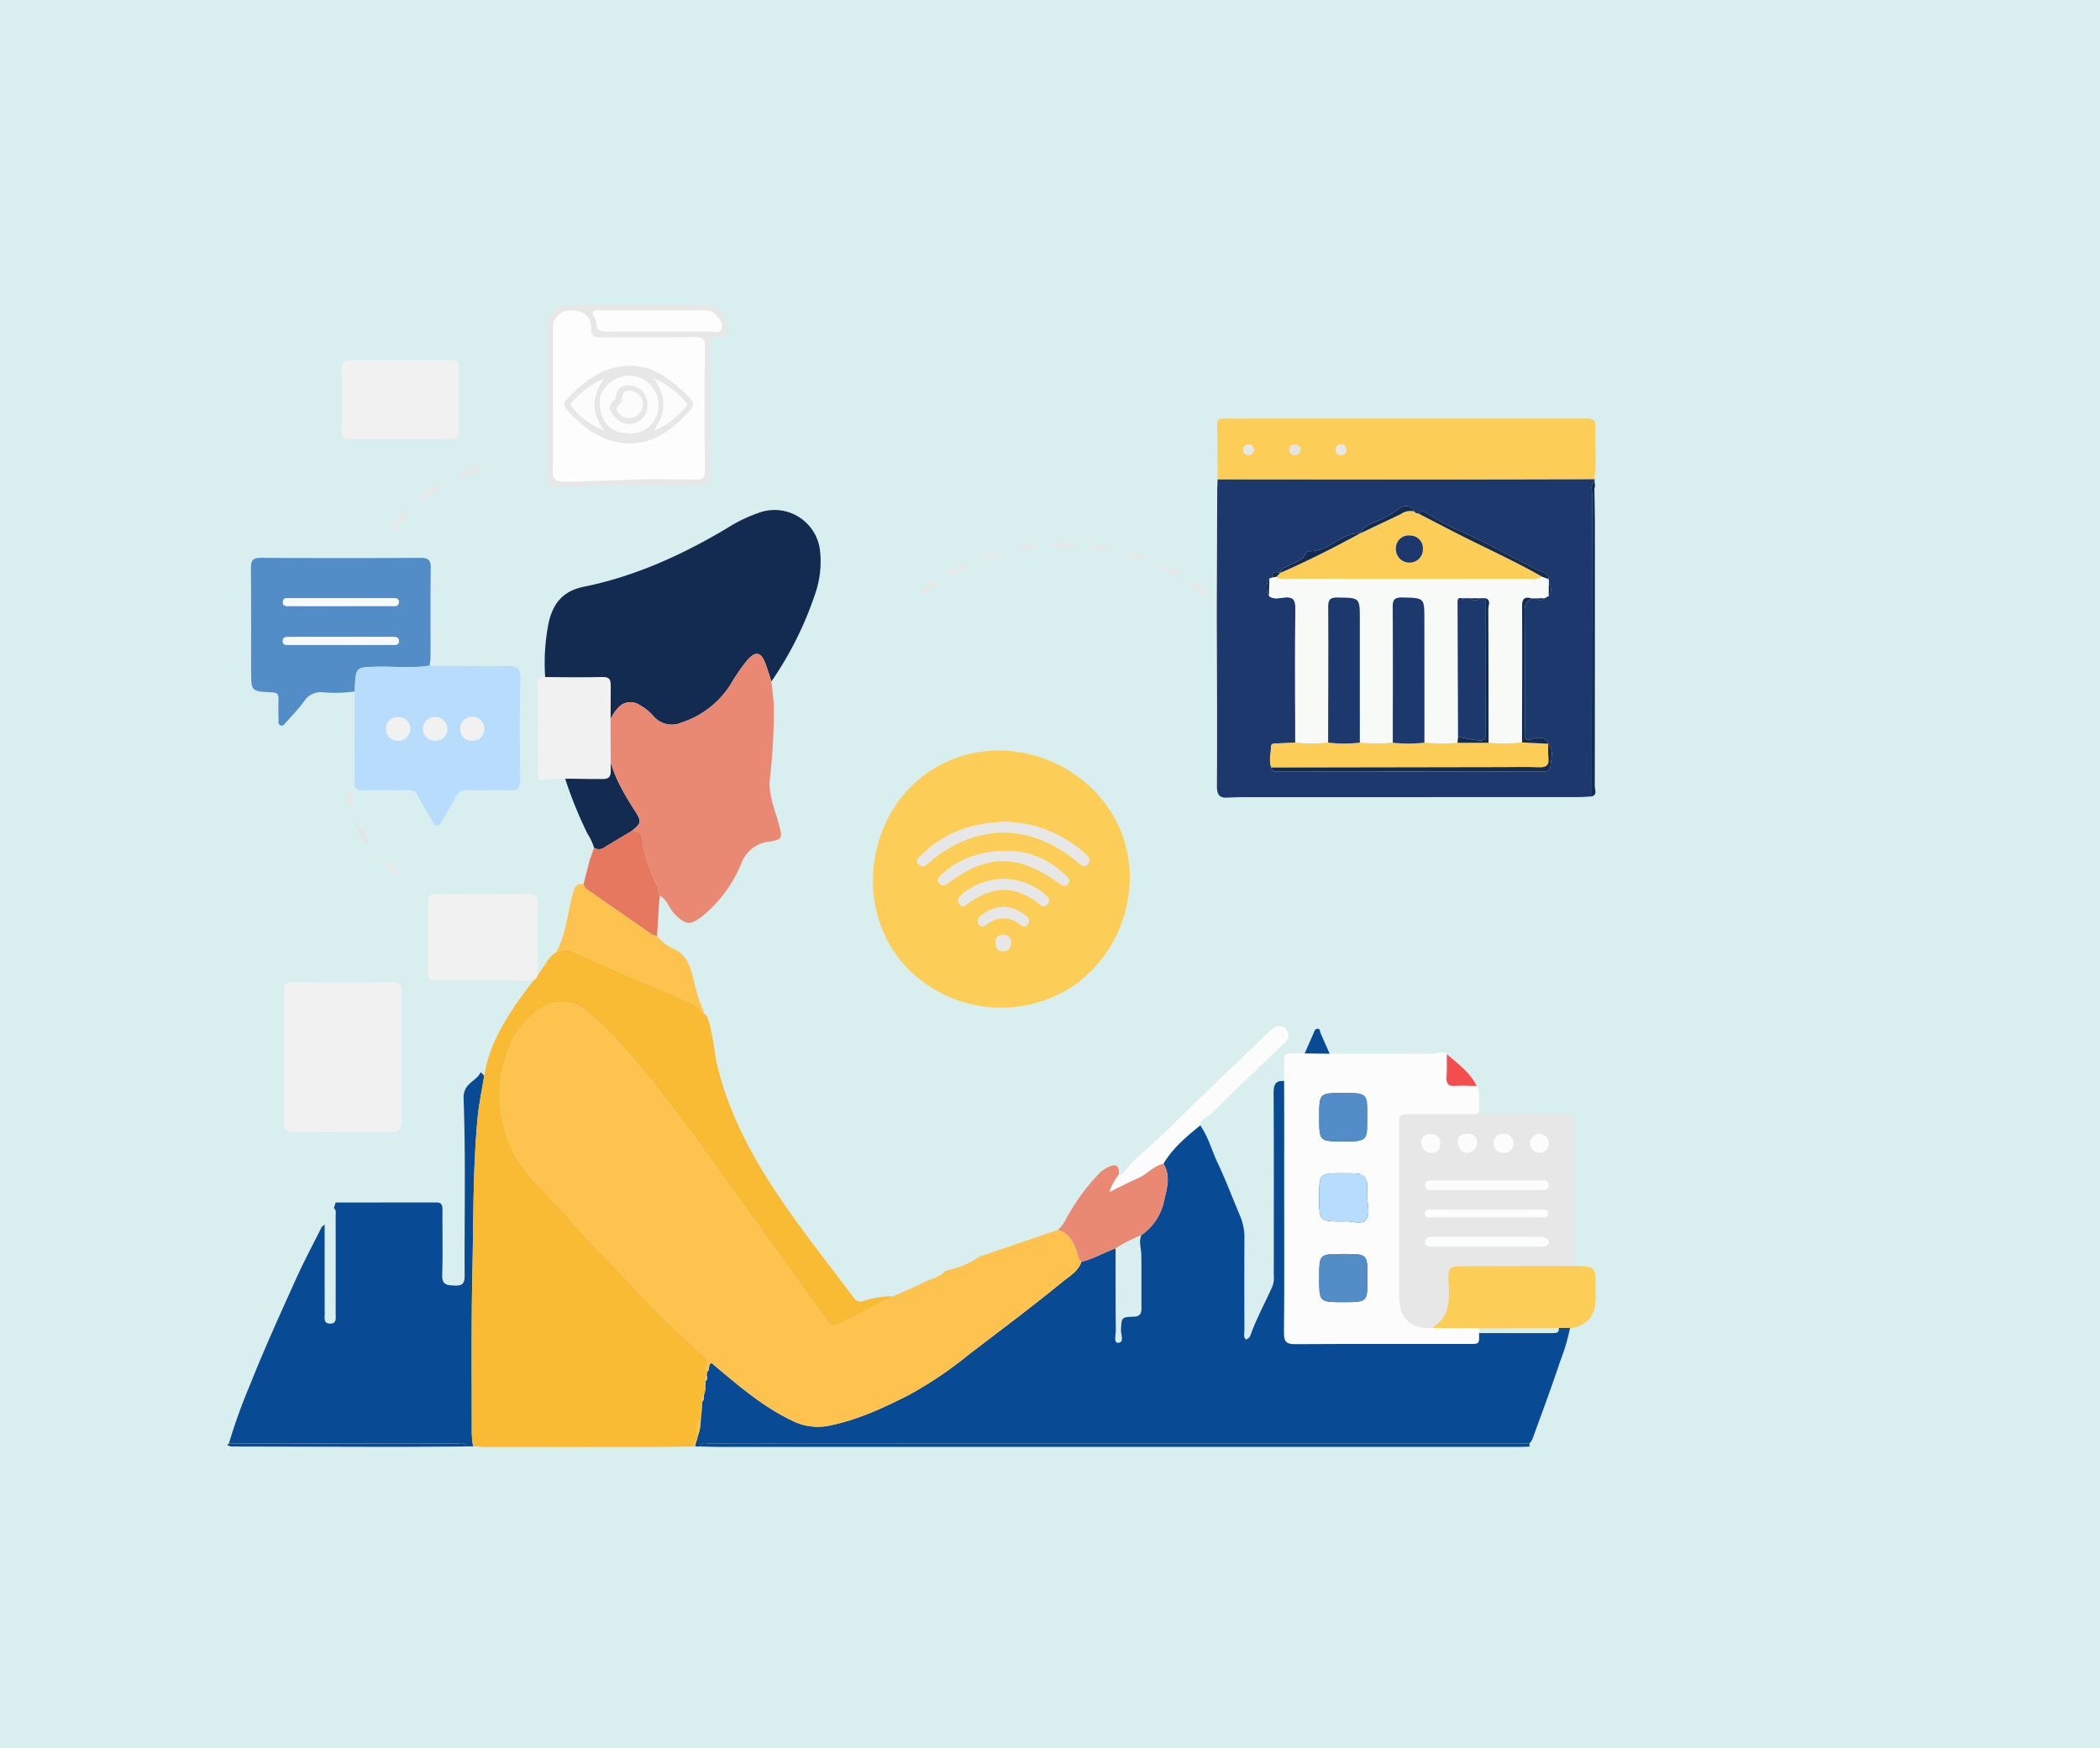 <svg xmlns="http://www.w3.org/2000/svg" width="400" height="333" viewBox="0 0 400 333">
  <rect x="0" y="0" width="400" height="333" fill="#808080" stroke="none"/>
  <g id="Grupo_128592" data-name="Grupo 128592" transform="translate(-285 -3106)">
    <rect id="BG" width="400" height="333" transform="translate(285 3106)" fill="#ddf3f3" opacity="0.949"/>
    <g id="Grupo_128590" data-name="Grupo 128590" transform="translate(328.253 3164)">
      <g id="Grupo_128074" data-name="Grupo 128074">
        <path id="Trazado_116183" data-name="Trazado 116183" d="M-758.342,1581.851c1.554,2.2,2.209,4.823,3.349,7.218,1.558,3.275,2.821,6.69,4.246,10.03a10.466,10.466,0,0,1,.832,4.234q-.04,8.749,0,17.5c0,.6-.232,1.267.249,1.823a1.265,1.265,0,0,0,.95-.949c1.164-3.2,2.818-6.175,4.177-9.283a4.9,4.9,0,0,0,.216-2.066c.007-11.548.039-23.1-.03-34.644-.01-1.756.488-2.522,2.271-2.257,1.077.16,1.634-.259,2.044-1.354.993-2.653,2.185-5.233,3.312-7.836.154-.357.278-.841.8-.8.455.038.386.526.513.819,1.108,2.553,2.289,5.081,3.247,7.69.421,1.144.955,1.661,2.13,1.477,1.849-.288,2.256.612,2.221,2.305-.1,4.605-.044,9.214-.029,13.822.011,3.249-.34,2.725,2.791,2.8,0,9.031.05,18.062-.032,27.092-.015,1.669.523,2.015,2.076,2.005,10.023-.064,20.047-.027,30.07-.036,3.528,0,2.831.294,2.952-2.815l2.431.025a39.53,39.53,0,0,1-2.216,8.155c-1.649,4.972-3.494,9.879-5.274,14.807a4.288,4.288,0,0,1-.565.853l-107.866,0q-24.077,0-48.154.022c-.668,0-1.564-.466-1.988.552l-.784.01a.334.334,0,0,0-.107-.232l.157-.7.025-.042.162-.286.134-.735a8.858,8.858,0,0,0,.558-3.16q.058-.525.115-1.048l.066-.68.1-1.642a1.207,1.207,0,0,0,.292-1.164,4.759,4.759,0,0,0,.31-2.109.391.391,0,0,0,.017-.34.572.572,0,0,0,.031-.325.834.834,0,0,0,.2-1.054q.041-.373.083-.747c.661-.332.049-1.3.864-1.646.42.357.857.731,1.3,1.1,4.368,3.659,8.723,7.335,13.921,9.819a10.782,10.782,0,0,0,6.936,1.058c5.5-1.07,10.5-3.394,15.43-5.9a74.745,74.745,0,0,0,11.4-7.693c5.956-4.564,11.975-9.047,17.784-13.8,1.36-1.113,3.039-2.01,3.657-3.861,2.286-.564,4.32-1.768,6.512-2.571.006,5.187-.013,10.374.042,15.56.009.858-.424,2.48.417,2.44,1.284-.061.527-1.6.572-2.452.127-2.378.061-2.45,2.417-2.527,1.173-.038,1.495-.567,1.485-1.632-.032-3.38.024-6.761-.031-10.141-.021-1.253-.515-2.5,0-3.756a10.526,10.526,0,0,0,4.335-6.53c.522-2.346,1.335-4.75-.123-7.083C-763.6,1586.176-760.967,1584.016-758.342,1581.851Z" transform="translate(943.694 -1425.509)" fill="#084a93"/>
        <path id="Trazado_116184" data-name="Trazado 116184" d="M-1068.582,1612.009c1.205-.07,1.278.619,1.272,1.541-.025,4.082.084,8.167-.052,12.245-.064,1.925.9,1.969,2.357,2.043,1.605.083,1.929-.5,1.921-2-.06-11.2.213-22.4-.2-33.585-.109-3,2.311-3.2,3.184-4.926.15-.3.474.349.74.527-.428,2.691-1,5.368-1.259,8.075-.911,9.7-.77,19.436-.987,29.157-.23,10.316-.109,20.639-.121,30.959a22.832,22.832,0,0,0,.247,2.421l-1.3.017c-.36-.965-1.194-.55-1.812-.551q-21.7-.037-43.391-.019a105.311,105.311,0,0,1,4.055-11.251c2.668-6.72,5.662-13.3,8.63-19.885,1.523-3.38,3.267-6.661,4.932-9.978.12-.239.406-.4.615-.591,0,5.65-.006,11.3.011,16.951,0,.821-.284,1.956,1.089,1.928,1.231-.025.995-1.074,1-1.85q.018-9.349,0-18.7c0-.506.145-1.065-.342-1.465l.344-1.056Z" transform="translate(1108.335 -1440.962)" fill="#084a93"/>
        <path id="Trazado_116185" data-name="Trazado 116185" d="M-926.954,1345.842a10.542,10.542,0,0,0-1.25-2.674,79.453,79.453,0,0,1-7.66-26.4,38.79,38.79,0,0,1,.3-13.925c.848-3.6,2.746-5.916,6.647-6.706,9.757-1.977,18.706-6.051,27.229-11.12a29.228,29.228,0,0,1,6.454-3.089,8.714,8.714,0,0,1,11.3,7.113,18.768,18.768,0,0,1-.959,8.615,66.423,66.423,0,0,1-8.273,16.514c-.382-1.146-.727-2.3-1.152-3.435-.837-2.225-1.888-2.406-3.477-.583a36.887,36.887,0,0,0-3.156,4.608,17.454,17.454,0,0,1-9.339,7.242,4.585,4.585,0,0,1-5.4-1.291,9.172,9.172,0,0,0-2.591-2.053,3.093,3.093,0,0,0-4.231.713,8.187,8.187,0,0,0-1.978,6.818c.551,4.7,2.8,8.708,5.307,12.6,1.322,2.056,1.263,2.381-.583,3.854-1.7,1.016-3.4,2.025-5.09,3.052A1.751,1.751,0,0,1-926.954,1345.842Z" transform="translate(996.849 -1242.366)" fill="#132a51"/>
        <path id="Trazado_116188" data-name="Trazado 116188" d="M-897.94,1393.408c1.846-1.473,1.9-1.8.583-3.853-2.5-3.893-4.756-7.9-5.307-12.6a8.188,8.188,0,0,1,1.978-6.818,3.093,3.093,0,0,1,4.231-.713,9.18,9.18,0,0,1,2.591,2.053,4.585,4.585,0,0,0,5.4,1.291,17.455,17.455,0,0,0,9.339-7.242,36.956,36.956,0,0,1,3.156-4.608c1.589-1.823,2.64-1.642,3.477.583.425,1.13.771,2.289,1.152,3.435q.236,2.164.471,4.328a117.809,117.809,0,0,1-.748,14.095c-.375,3.04.939,5.937,1.72,8.846.681,2.539.68,2.84-1.913,3.254a6.291,6.291,0,0,0-5.234,4.089,25.3,25.3,0,0,1-7.5,10.14c-2.339,1.777-3.127,1.621-5.191-.406-1.111-1.09-1.415-2.8-2.912-3.543a8.557,8.557,0,0,0-.87-2.814,28.677,28.677,0,0,1-2.263-6.732C-895.994,1394.766-895.7,1393.175-897.94,1393.408Z" transform="translate(975.022 -1293.133)" fill="#ea8973"/>
        <path id="Trazado_116199" data-name="Trazado 116199" d="M-915.238,1466.021q.533-2.075,1.065-4.15l.134-.556.2-.474q.3-.875.591-1.749a1.751,1.751,0,0,0,2.1-.15c1.691-1.026,3.392-2.036,5.09-3.052,2.236-.233,1.946,1.359,2.159,2.784a28.68,28.68,0,0,0,2.263,6.732,8.556,8.556,0,0,1,.87,2.814q-.232,3.842-.465,7.683a3.242,3.242,0,0,1-.974-.281c-4.047-2.8-8.074-5.621-12.123-8.414A1.755,1.755,0,0,1-915.238,1466.021Z" transform="translate(983.137 -1355.616)" fill="#e6785f"/>
        <path id="Trazado_116201" data-name="Trazado 116201" d="M-851.972,1789.316c.424-1.018,1.32-.551,1.988-.552q24.077-.042,48.154-.022l107.866,0c0,.1.005.2.011.3a1.264,1.264,0,0,0-.018.3c-.641.016-1.282.045-1.924.045q-76.2,0-152.405,0C-849.524,1789.389-850.748,1789.341-851.972,1789.316Z" transform="translate(942.042 -1571.786)" fill="#084a93"/>
        <path id="Trazado_116204" data-name="Trazado 116204" d="M-1063.438,1789.341c-4.828.026-9.656.078-14.484.075q-15.187-.01-30.373-.067l-.7-.271.358-.307q21.7,0,43.391.018C-1064.632,1788.791-1063.8,1788.376-1063.438,1789.341Z" transform="translate(1108.998 -1571.816)" fill="#084a93"/>
        <path id="Trazado_116210" data-name="Trazado 116210" d="M-1135.238,1789.775l.582.224-11.3.072c.439-.44,1-.26,1.505-.263C-1141.381,1789.784-1138.31,1789.783-1135.238,1789.775Z" transform="translate(1172.305 -1603.208)" fill="#084a93"/>
        <g id="Grupo_128090" data-name="Grupo 128090" transform="translate(131.846 45.384)">
          <path id="Trazado_116206" data-name="Trazado 116206" d="M-692.384,1303.036c.5.192,1.69-.393,1.693.385,0,.816-1.176.384-1.838.461a11.759,11.759,0,0,1-1.571,0c-.3-.006-.62-.062-.612-.431s.334-.412.629-.416C-693.56,1303.031-693.035,1303.036-692.384,1303.036Z" transform="translate(720.092 -1303.003)" fill="#e8e7e7"/>
          <path id="Trazado_116207" data-name="Trazado 116207" d="M-621.422,1319.432c-.974-.556-2.01-1.141-3.032-1.749a.412.412,0,0,1,0-.37c.151-.092.389-.193.523-.134.914.4,1.816.838,2.708,1.291a.575.575,0,0,1,.289.612C-620.966,1319.316-621.139,1319.38-621.422,1319.432Z" transform="translate(670.243 -1313.054)" fill="#e8e7e7"/>
          <path id="Trazado_116208" data-name="Trazado 116208" d="M-718.445,1305a6.82,6.82,0,0,1,3.635-.835c.191,0,.4.064.4.313a.454.454,0,0,1-.452.472C-716.051,1304.891-717.2,1305.566-718.445,1305Z" transform="translate(736.94 -1303.826)" fill="#e8e7e7"/>
          <path id="Trazado_116209" data-name="Trazado 116209" d="M-762.219,1318.541c-.115-.05-.3-.07-.352-.164a.437.437,0,0,1,.219-.6c.91-.5,1.831-.989,2.765-1.447a.541.541,0,0,1,.5.144.385.385,0,0,1-.155.6C-760.223,1317.571-761.209,1318.045-762.219,1318.541Z" transform="translate(768.307 -1312.451)" fill="#e8e7e7"/>
          <path id="Trazado_116211" data-name="Trazado 116211" d="M-582.592,1346.981c-.092.378-.355.391-.61.143-.787-.767-1.552-1.555-2.312-2.349a.426.426,0,0,1-.081-.384.468.468,0,0,1,.361-.159A7.58,7.58,0,0,1-582.592,1346.981Z" transform="translate(642.635 -1332.275)" fill="#e8e7e7"/>
          <path id="Trazado_116212" data-name="Trazado 116212" d="M-600.417,1331.414c-.05.34-.334.462-.509.314-.836-.707-1.951-1.025-2.646-1.916-.121-.155-.207-.351,0-.492a.451.451,0,0,1,.392-.059c.86.589,1.707,1.2,2.548,1.812C-600.53,1331.151-600.483,1331.307-600.417,1331.414Z" transform="translate(655.474 -1321.628)" fill="#e8e7e7"/>
          <path id="Trazado_116213" data-name="Trazado 116213" d="M-647.509,1309.552c1.633-.245,2.736.447,3.888.9a.44.44,0,0,1,.174.356.289.289,0,0,1-.419.25A12.385,12.385,0,0,1-647.509,1309.552Z" transform="translate(686.578 -1307.615)" fill="#e8e7e7"/>
          <path id="Trazado_116214" data-name="Trazado 116214" d="M-782.215,1330.582c.634-1.323,1.719-1.79,2.587-2.478a.54.54,0,0,1,.773.1c.188.313-.1.566-.361.645C-780.273,1329.155-780.768,1330.386-782.215,1330.582Z" transform="translate(782.215 -1320.739)" fill="#e8e7e7"/>
          <path id="Trazado_116215" data-name="Trazado 116215" d="M-670.053,1304.164c1.026.2,2,.385,2.981.576.26.051.456.19.393.481-.071.331-.318.261-.56.2a11.9,11.9,0,0,0-2.809-.46.47.47,0,0,1-.469-.454C-670.523,1304.169-670.232,1304.2-670.053,1304.164Z" transform="translate(702.913 -1303.827)" fill="#e8e7e7"/>
          <path id="Trazado_116216" data-name="Trazado 116216" d="M-736.79,1309.38a8.6,8.6,0,0,1-3.124,1.259c-.227.061-.513.065-.628-.179a.381.381,0,0,1,.3-.539C-739.184,1309.79-738.24,1309.015-736.79,1309.38Z" transform="translate(752.656 -1307.461)" fill="#e8e7e7"/>
          <path id="Trazado_116219" data-name="Trazado 116219" d="M-567.967,1363.682c-.113.216-.148.378-.247.449a.355.355,0,0,1-.515-.051,19.9,19.9,0,0,1-1.238-1.921c-.13-.244.005-.92.382-.6A11.762,11.762,0,0,1-567.967,1363.682Z" transform="translate(631.561 -1344.517)" fill="#e8e7e7"/>
        </g>
        <path id="Trazado_116222" data-name="Trazado 116222" d="M-392.693,1790.012c-2.8.134-5.6.117-8.406.006a1.056,1.056,0,0,1,.015-.247c2.338.009,4.676.011,7.013.031C-393.607,1789.808-393.11,1789.666-392.693,1790.012Z" transform="translate(643.483 -1603.206)" fill="#e5e4e4"/>
        <path id="Trazado_116226" data-name="Trazado 116226" d="M-911.612,1470.061l-.2.474C-911.748,1470.377-911.68,1470.219-911.612,1470.061Z" transform="translate(980.915 -1364.837)" fill="#f1f1f1"/>
        <path id="Trazado_116227" data-name="Trazado 116227" d="M-850.1,1598.516c-.619,1.85-2.3,2.748-3.657,3.861-5.809,4.75-11.828,9.233-17.784,13.8a74.757,74.757,0,0,1-11.4,7.693c-4.934,2.508-9.929,4.833-15.43,5.9a10.782,10.782,0,0,1-6.936-1.057c-5.2-2.484-9.553-6.16-13.921-9.819-.44-.369-.876-.743-1.3-1.1-.816.35-.2,1.313-.864,1.646a.754.754,0,0,1-.262-.941c.573-1.194.073-1.832-.9-2.593-1.687-1.325-3.193-2.879-4.771-4.341-4.911-4.549-9.258-9.648-14.006-14.356-.781-.775-1.558-1.556-2.3-2.37-2.8-3.08-5.513-6.246-8.4-9.241-2.393-2.481-4.816-5.042-6.26-8.09a23.462,23.462,0,0,1-2.337-14.317c.956-5.419,2.988-10.1,7.911-13.1a7.446,7.446,0,0,1,8.031.345,69.268,69.268,0,0,1,7.666,7.571c3.237,3.472,6.06,7.26,8.948,10.994,3.786,4.895,7.356,9.958,10.985,14.973,3.74,5.169,7.431,10.373,11.16,15.55q3.665,5.088,7.388,10.135c.517.7,1.1,1.375,2.182.807,3.455-1.817,6.93-3.6,10.4-5.39,2.058-.922,4.148-1.78,6.161-2.79,1.267-.635,2.787-.827,3.752-2.025l.929-.237a16.51,16.51,0,0,0,5.716-2.576.275.275,0,0,0,.252-.047l14.593-4.969c2.1.566,2.935,2.259,3.587,4.082C-850.716,1597.2-850.741,1598-850.1,1598.516Z" transform="translate(1012.816 -1416.163)" fill="#fdc34e"/>
        <path id="Trazado_116228" data-name="Trazado 116228" d="M-895.771,1586.554c-3.467,1.794-6.942,3.572-10.4,5.39-1.08.568-1.666-.108-2.182-.807q-3.727-5.043-7.388-10.135c-3.729-5.177-7.42-10.381-11.16-15.55-3.629-5.016-7.2-10.078-10.985-14.973-2.888-3.734-5.711-7.522-8.948-10.994a69.252,69.252,0,0,0-7.666-7.571,7.445,7.445,0,0,0-8.03-.345c-4.922,3.006-6.955,7.684-7.911,13.1a23.462,23.462,0,0,0,2.337,14.317c1.444,3.048,3.867,5.609,6.26,8.09,2.888,3,5.6,6.161,8.4,9.241.74.814,1.516,1.6,2.3,2.37,4.748,4.708,9.1,9.808,14.006,14.357,1.578,1.462,3.085,3.016,4.772,4.341.969.761,1.468,1.4.9,2.593a.753.753,0,0,0,.262.94q-.042.373-.082.746c-.314.3-.243.682-.206,1.055a.572.572,0,0,1-.031.324c-.047.03-.137.073-.133.087a1.7,1.7,0,0,0,.115.253,4.758,4.758,0,0,1-.31,2.108c-.469.3-.37.733-.292,1.164l-.1,1.641c-.335.2-.376.422-.066.681q-.058.524-.114,1.048a2.786,2.786,0,0,0-.559,3.16c-.045.245-.09.49-.134.734a.453.453,0,0,0-.163.286l-.025.042c-.178.094-.45.147-.513.291-.11.251.127.363.356.41a.333.333,0,0,1,.108.232c-3.142.027-6.284.076-9.425.078q-15.37.016-30.739,0c-.753,0-1.506-.071-2.26-.109a22.5,22.5,0,0,1-.248-2.421c.011-10.32-.109-20.643.121-30.959.216-9.721.076-19.461.987-29.157.254-2.707.83-5.384,1.259-8.075.792-4.974,3.194-9.445,6.016-13.549,1.359-1.976,2.825-3.883,4.3-5.772.89-1.137,2.083-3.552,3.384-4.179a3.693,3.693,0,0,1,3.558-.03c3.511,1.712,7.138,3.188,10.729,4.734,3.073,1.323,6.205,2.515,9.221,3.953,1.649.786,3.525,1.366,4.562,3.105l.139-.008.137.024c.984.173,2.013,8.283,2.2,9.117a60.721,60.721,0,0,0,3.932,11.6c5.5,12.26,14.31,22.689,22.235,33.355a1.542,1.542,0,0,0,1.821.572A19.12,19.12,0,0,1-895.771,1586.554Z" transform="translate(1022.635 -1397.644)" fill="#f9bb33"/>
        <path id="Trazado_116230" data-name="Trazado 116230" d="M-902.054,1509.552c-1.036-1.739-2.912-2.319-4.561-3.105-3.016-1.439-6.149-2.631-9.221-3.953-3.591-1.546-7.219-3.021-10.73-4.734a3.693,3.693,0,0,0-3.558.03c1.863-3.469,2.182-7.385,3.145-11.109.326-1.26.642-2.057,2.072-1.883a1.751,1.751,0,0,0,.912,1.188c4.049,2.792,8.075,5.618,12.123,8.414a3.251,3.251,0,0,0,.974.281,8.342,8.342,0,0,0,3.11,2.424c2.753,1.271,3.339,3.75,3.951,6.293a29.927,29.927,0,0,0,1.5,4.951l.255.42a.342.342,0,0,0,.056.273Q-902.04,1509.3-902.054,1509.552Z" transform="translate(992.807 -1374.392)" fill="#fdc34e"/>
        <path id="Trazado_116231" data-name="Trazado 116231" d="M-652.914,1655.512c-.638-.52-.614-1.315-.86-2-.652-1.823-1.488-3.516-3.586-4.082a9.124,9.124,0,0,0,1.212-1.456,38.693,38.693,0,0,1,7.013-9.666,11.537,11.537,0,0,1,1.312-.831c1.6-.74,2.166-.32,2.048,1.462a10.215,10.215,0,0,0-1.771,3.253c2.051-1,3.66-1.859,5.332-2.571,1.756-.748,3-2.371,4.926-2.795,1.459,2.333.645,4.737.123,7.083a10.529,10.529,0,0,1-4.335,6.531,28.025,28.025,0,0,0-4.9,2.506C-648.594,1653.744-650.627,1654.949-652.914,1655.512Z" transform="translate(815.628 -1473.159)" fill="#ea8973"/>
        <path id="Trazado_116232" data-name="Trazado 116232" d="M-619.1,1588.221c-1.927.424-3.17,2.047-4.926,2.795-1.672.712-3.281,1.574-5.332,2.571a10.21,10.21,0,0,1,1.771-3.252c.271-.075.666-.061.8-.239,2.215-3.048,5.314-5.2,7.956-7.805,6.576-6.5,13.28-12.863,19.939-19.274a4.942,4.942,0,0,1,.974-.722,1.6,1.6,0,0,1,2.3.476,1.639,1.639,0,0,1-.324,2.338c-4.735,4.563-9.48,9.117-14.185,13.711-.677.661-1.872.862-1.958,2.081C-614.708,1583.065-617.338,1585.225-619.1,1588.221Z" transform="translate(797.435 -1424.558)" fill="#fcfcfc"/>
        <path id="Trazado_116234" data-name="Trazado 116234" d="M-850.58,1552.462l-.255-.42Z" transform="translate(941.303 -1418.09)" fill="#e5e4e4"/>
        <path id="Trazado_116235" data-name="Trazado 116235" d="M-783.6,1688.342l-.282-.408Z" transform="translate(897.812 -1506.36)" fill="#e5e4e4"/>
        <path id="Trazado_116236" data-name="Trazado 116236" d="M-821.488,1635.276l-.258-.332Z" transform="translate(922.407 -1471.939)" fill="#e5e4e4"/>
        <path id="Trazado_116237" data-name="Trazado 116237" d="M-819.788,1637.494l-.34-.444Z" transform="translate(921.357 -1473.307)" fill="#e5e4e4"/>
        <path id="Trazado_116238" data-name="Trazado 116238" d="M-815.624,1643.347l-.3-.387Z" transform="translate(918.624 -1477.145)" fill="#e5e4e4"/>
        <path id="Trazado_116239" data-name="Trazado 116239" d="M-811.838,1648.5l-.365-.44Z" transform="translate(916.209 -1480.456)" fill="#e5e4e4"/>
        <path id="Trazado_116240" data-name="Trazado 116240" d="M-808.554,1653.3l-.28-.351Z" transform="translate(914.02 -1483.633)" fill="#e5e4e4"/>
        <path id="Trazado_116241" data-name="Trazado 116241" d="M-804.461,1659.241l-.252-.327Z" transform="translate(911.343 -1487.509)" fill="#e5e4e4"/>
        <path id="Trazado_116242" data-name="Trazado 116242" d="M-801.53,1663.268l-.28-.337Z" transform="translate(909.458 -1490.118)" fill="#e5e4e4"/>
        <path id="Trazado_116243" data-name="Trazado 116243" d="M-853.664,1779.012a2.787,2.787,0,0,1,.559-3.16A8.886,8.886,0,0,1-853.664,1779.012Z" transform="translate(943.321 -1563.469)" fill="#fdc34e"/>
        <path id="Trazado_116244" data-name="Trazado 116244" d="M-855.229,1788.6c-.229-.047-.466-.159-.356-.41.063-.144.335-.2.513-.292Z" transform="translate(944.407 -1571.294)" fill="#fdc34e"/>
        <path id="Trazado_116245" data-name="Trazado 116245" d="M-850.892,1764.078c-.078-.432-.177-.869.292-1.164A1.207,1.207,0,0,1-850.892,1764.078Z" transform="translate(941.383 -1555.064)" fill="#fdc34e"/>
        <path id="Trazado_116246" data-name="Trazado 116246" d="M-848.978,1753.045c-.037-.373-.108-.751.206-1.055A.835.835,0,0,1-848.978,1753.045Z" transform="translate(940.119 -1547.969)" fill="#fdc34e"/>
        <path id="Trazado_116247" data-name="Trazado 116247" d="M-851.62,1771.6c-.31-.259-.269-.484.066-.68Q-851.587,1771.26-851.62,1771.6Z" transform="translate(941.949 -1560.264)" fill="#fdc34e"/>
        <path id="Trazado_116248" data-name="Trazado 116248" d="M-849.266,1756.267a1.7,1.7,0,0,1-.115-.253c0-.014.086-.058.133-.087A.39.39,0,0,1-849.266,1756.267Z" transform="translate(940.359 -1550.525)" fill="#fdc34e"/>
        <path id="Trazado_116249" data-name="Trazado 116249" d="M-854,1787.25a.454.454,0,0,1,.163-.286Z" transform="translate(943.357 -1570.686)" fill="#fdc34e"/>
        <path id="Trazado_116263" data-name="Trazado 116263" d="M-936.3,1527.84a.607.607,0,0,1-.668.754A1.05,1.05,0,0,1-936.3,1527.84Z" transform="translate(997.255 -1402.368)" fill="#fdc34e"/>
        <g id="Grupo_128089" data-name="Grupo 128089" transform="translate(123.029 84.969)">
          <path id="Trazado_116189" data-name="Trazado 116189" d="M-660.369,1361.782a25.275,25.275,0,0,1-10.58,19.051,24.9,24.9,0,0,1-32.914-4.616c-9.141-11.137-6.254-28.819,5.937-36.508,12.226-7.711,28.943-2.558,35.25,10.275A23.377,23.377,0,0,1-660.369,1361.782Zm-23.764-12.121c-5.945.209-11.345,1.886-15.706,6.2-.5.494-1.425,1.015-.722,1.846.776.916,1.456.154,2.116-.4,8.83-7.405,19.027-7.464,27.95-.182.627.511,1.4,1.413,2.144.609.856-.919-.118-1.687-.79-2.268A23.472,23.472,0,0,0-684.132,1349.661Zm.68,5.52c-5.049.006-9.106,1.32-12.519,4.377-.54.484-1.344,1.08-.623,1.869.644.706,1.346.17,1.984-.307,7.113-5.309,12.988-5.316,20.461-.024.633.448,1.312,1.093,1.981.413.778-.791-.148-1.391-.629-1.857A15.748,15.748,0,0,0-683.452,1355.182Zm-.714,5.37a12.351,12.351,0,0,0-7.886,2.751c-.622.572-1.411,1.231-.654,2.092.723.822,1.335-.08,1.915-.463,4.776-3.145,8.391-3.125,12.929.095.589.418,1.161,1.208,1.884.29.648-.822,0-1.414-.583-1.894A12.335,12.335,0,0,0-684.166,1360.551Zm-.181,5.3a7.683,7.683,0,0,0-4.236,1.61c-.506.463-.975,1.03-.444,1.741.484.649,1.034.313,1.533-.044a4.83,4.83,0,0,1,6.258.047c.521.394,1.055.613,1.5-.053a1.1,1.1,0,0,0-.337-1.553A7.6,7.6,0,0,0-684.346,1365.853Zm1.4,6.78a1.374,1.374,0,0,0-1.634-1.444,1.358,1.358,0,0,0-1.324,1.521c.027.978.511,1.615,1.518,1.592S-682.943,1373.609-682.944,1372.633Z" transform="translate(709.233 -1336.089)" fill="#fcce57"/>
          <path id="Trazado_116264" data-name="Trazado 116264" d="M-675.859,1363a23.474,23.474,0,0,1,14.993,5.809c.672.581,1.646,1.349.79,2.268-.749.8-1.517-.1-2.144-.609-8.923-7.281-19.12-7.223-27.95.182-.66.554-1.34,1.315-2.116.4-.7-.83.222-1.351.722-1.845C-687.2,1364.887-681.8,1363.21-675.859,1363Z" transform="translate(700.959 -1349.428)" fill="#e8e7e7"/>
          <path id="Trazado_116265" data-name="Trazado 116265" d="M-671.312,1373.946a15.749,15.749,0,0,1,10.654,4.471c.481.467,1.407,1.067.629,1.858-.668.68-1.348.035-1.981-.413-7.473-5.292-13.348-5.285-20.461.024-.639.477-1.34,1.013-1.984.307-.721-.789.083-1.386.623-1.87C-680.418,1375.266-676.361,1373.952-671.312,1373.946Z" transform="translate(697.092 -1354.853)" fill="#e8e7e7"/>
          <path id="Trazado_116266" data-name="Trazado 116266" d="M-668.228,1384.592a12.337,12.337,0,0,1,7.6,2.872c.588.479,1.232,1.072.583,1.894-.723.918-1.295.128-1.884-.29-4.538-3.221-8.153-3.24-12.929-.1-.58.382-1.192,1.286-1.915.463-.757-.861.032-1.52.655-2.092A12.349,12.349,0,0,1-668.228,1384.592Z" transform="translate(693.295 -1360.129)" fill="#e8e7e7"/>
          <path id="Trazado_116267" data-name="Trazado 116267" d="M-664.717,1395.106a7.6,7.6,0,0,1,4.276,1.747,1.1,1.1,0,0,1,.337,1.553c-.448.667-.981.447-1.5.053a4.83,4.83,0,0,0-6.258-.047c-.5.357-1.049.692-1.533.044-.53-.711-.061-1.278.444-1.741A7.679,7.679,0,0,1-664.717,1395.106Z" transform="translate(689.603 -1365.342)" fill="#e8e7e7"/>
          <path id="Trazado_116268" data-name="Trazado 116268" d="M-660.015,1407.122c0,.977-.427,1.645-1.439,1.668s-1.492-.614-1.518-1.592a1.358,1.358,0,0,1,1.324-1.521A1.374,1.374,0,0,1-660.015,1407.122Z" transform="translate(686.304 -1370.577)" fill="#e8e7e7"/>
        </g>
        <path id="Trazado_116286" data-name="Trazado 116286" d="M-846.852,1565.685a.9.9,0,0,1,.354.782C-846.885,1566.327-846.915,1566.027-846.852,1565.685Z" transform="translate(938.732 -1426.95)" fill="#fdc34e"/>
        <path id="Trazado_116287" data-name="Trazado 116287" d="M-847.775,1562.566l.256.5Z" transform="translate(939.315 -1424.924)" fill="#fdc34e"/>
        <g id="Grupo_128087" data-name="Grupo 128087" transform="translate(201.315 142.454)">
          <path id="Trazado_116190" data-name="Trazado 116190" d="M-410.861,1609.981c3.069.753,6.188.2,9.279.36,2.28,0,4.565.1,6.838-.028,1.588-.088,2.121.34,2.1,2.026-.09,8.193-.042,16.387-.039,24.581a3.871,3.871,0,0,0,.367,2.331q-10.65.031-21.3.061c-2.971.007-3.2.123-3.059,3.15.148,3.248.323,6.412-2.945,8.429-.031.019-.013.118-.017.179-4.138.318-6.454-1.766-6.455-5.811q0-16.229,0-32.458c0-2.454,0-2.455,2.54-2.455,3.587,0,7.173.012,10.76-.012C-412.138,1610.331-411.413,1610.58-410.861,1609.981Zm1.468,14.838c3.4,0,6.79,0,10.185,0,.734,0,1.661.085,1.6-1-.053-.925-.907-.843-1.583-.843q-10.185-.005-20.371,0c-.732,0-1.661-.089-1.6,1,.054.928.911.84,1.584.841Q-414.486,1624.826-409.393,1624.819Zm.023,10.761h4.638c1.979,0,3.958,0,5.937-.008.6,0,1.168-.159,1.2-.866.03-.624-.556-.756-1.016-.9a3.135,3.135,0,0,0-.918-.077q-10.019-.006-20.038,0c-.734,0-1.665-.086-1.6,1.007.056.928.915.838,1.589.839Q-414.472,1635.587-409.37,1635.58Zm-.2-5.562c3.459,0,6.919.006,10.378-.005.594,0,1.459.136,1.488-.677.036-.995-.909-.8-1.544-.8q-10.285-.021-20.571,0c-.57,0-1.4-.2-1.365.764.031.945.855.709,1.42.712C-416.368,1630.03-412.971,1630.02-409.573,1630.019Zm3.6-12.243a1.937,1.937,0,0,0,1.669-2.088,1.783,1.783,0,0,0-1.919-1.614,1.755,1.755,0,0,0-1.872,1.854C-408.086,1616.934-407.4,1617.746-405.973,1617.776Zm-12.3-1.9c.023-1.3-.845-1.77-1.9-1.765a1.682,1.682,0,0,0-1.721,1.621,1.954,1.954,0,0,0,2.039,1.986C-418.7,1617.767-418.291,1616.941-418.276,1615.876Zm7.048-.108a1.649,1.649,0,0,0-1.9-1.65c-.866.01-1.846.34-1.763,1.463.08,1.078.551,2.181,1.861,2.12A1.939,1.939,0,0,0-411.228,1615.768Zm11.772-1.729c-.914.324-1.717.834-1.713,1.876a1.818,1.818,0,0,0,1.975,1.759,1.724,1.724,0,0,0,1.587-1.916C-397.619,1614.775-398.439,1614.217-399.456,1614.039Z" transform="translate(448.025 -1598.582)" fill="#e8e7e7"/>
          <path id="Trazado_116197" data-name="Trazado 116197" d="M-408.7,1700.651c0-.062-.014-.16.017-.18,3.269-2.016,3.093-5.18,2.945-8.429-.138-3.026.088-3.142,3.059-3.149q10.65-.026,21.3-.061c3.635.213,3.646.213,3.634,3.927a21.632,21.632,0,0,1-.155,4.057,4.9,4.9,0,0,1-4.989,3.835c-4.815.045-9.631.069-14.447.1l-2.575-.025Z" transform="translate(437.094 -1648.162)" fill="#fcce57"/>
          <path id="Trazado_116229" data-name="Trazado 116229" d="M-456.79,1631.761l8.789.077c-.127,3.293.611,2.978-3.126,2.981-10.618.009-21.236-.03-31.854.038-1.645.01-2.215-.356-2.2-2.124.088-9.565.037-19.132.034-28.7,0-7.661.032-15.323-.016-22.985-.008-1.3.154-1.615,1.663-1.591,8.9.143,17.8.075,26.7.069.885,0,1.8-.643,2.647.115-.011,1.405.054,2.817-.057,4.214-.106,1.338.3,1.908,1.718,1.8,1.335-.1,2.686,0,4.03.014.817,1.607.289,3.336.447,5-.552.6-1.277.35-1.927.354-3.586.024-7.173.011-10.76.012-2.538,0-2.539,0-2.539,2.455q0,16.229,0,32.458C-463.244,1630-460.928,1632.08-456.79,1631.761Zm-16.872-20.267c1.2-.2,3.078.718,4.021-.24,1-1.016.316-2.924.333-4.437.051-4.5.018-4.5-4.516-4.508-4.652-.007-4.652-.007-4.653,4.557C-478.476,1611.494-478.476,1611.494-473.662,1611.494Zm4.393-19.882c.008-4.59.008-4.59-4.617-4.59-4.583,0-4.583,0-4.581,4.62,0,4.585,0,4.585,4.608,4.585C-469.277,1596.227-469.277,1596.227-469.269,1591.612Zm-4.528,26.078h-.185c-4.486,0-4.486,0-4.486,4.529,0,4.634,0,4.634,4.608,4.634,4.583,0,4.583,0,4.586-4.656C-469.27,1617.69-469.27,1617.69-473.8,1617.69Z" transform="translate(485.181 -1579.273)" fill="#fcfcfc"/>
          <path id="Trazado_116233" data-name="Trazado 116233" d="M-396.037,1586.3c-1.344-.013-2.7-.116-4.03-.013-1.42.109-1.824-.461-1.718-1.8.111-1.4.045-2.809.057-4.214C-399.606,1582.065-397.325,1583.712-396.037,1586.3Z" transform="translate(432.753 -1579.9)" fill="#f34d4e"/>
          <path id="Trazado_116269" data-name="Trazado 116269" d="M-401.054,1646.811q-5.093,0-10.185,0c-.673,0-1.53.087-1.584-.842-.063-1.092.866-1,1.6-1q10.186-.012,20.371,0c.676,0,1.529-.081,1.583.843.064,1.09-.863,1-1.6,1C-394.264,1646.816-397.659,1646.811-401.054,1646.811Z" transform="translate(439.685 -1620.574)" fill="#fcfcfc"/>
          <path id="Trazado_116270" data-name="Trazado 116270" d="M-401.034,1675.8q-5.1,0-10.2,0c-.674,0-1.534.09-1.589-.839-.065-1.093.865-1.006,1.6-1.007q10.019-.01,20.038,0a3.13,3.13,0,0,1,.918.077c.459.143,1.045.276,1.016.9-.034.708-.6.864-1.2.866-1.979.008-3.958.006-5.937.008Q-398.715,1675.8-401.034,1675.8Z" transform="translate(439.689 -1638.803)" fill="#fcfcfc"/>
          <path id="Trazado_116271" data-name="Trazado 116271" d="M-401.27,1661.417c-3.4,0-6.8.011-10.193-.009-.565,0-1.389.233-1.42-.712-.032-.966.795-.763,1.365-.764q10.286-.019,20.571,0c.634,0,1.58-.193,1.544.8-.029.813-.894.675-1.488.677C-394.351,1661.422-397.811,1661.416-401.27,1661.417Z" transform="translate(439.723 -1629.98)" fill="#fdfdfd"/>
          <path id="Trazado_116272" data-name="Trazado 116272" d="M-375.493,1624.708c-1.43-.03-2.113-.841-2.121-1.847a1.755,1.755,0,0,1,1.872-1.854,1.783,1.783,0,0,1,1.919,1.614A1.937,1.937,0,0,1-375.493,1624.708Z" transform="translate(417.545 -1605.515)" fill="#fcfcfc"/>
          <path id="Trazado_116273" data-name="Trazado 116273" d="M-411.182,1622.871c-.015,1.065-.42,1.892-1.586,1.843a1.954,1.954,0,0,1-2.039-1.986,1.681,1.681,0,0,1,1.721-1.621C-412.027,1621.1-411.159,1621.574-411.182,1622.871Z" transform="translate(440.931 -1605.577)" fill="#fcfcfc"/>
          <path id="Trazado_116274" data-name="Trazado 116274" d="M-392.271,1622.776a1.94,1.94,0,0,1-1.8,1.933c-1.31.061-1.78-1.042-1.861-2.12-.084-1.124.9-1.453,1.763-1.463A1.649,1.649,0,0,1-392.271,1622.776Z" transform="translate(429.068 -1605.59)" fill="#fcfcfc"/>
          <path id="Trazado_116275" data-name="Trazado 116275" d="M-357.245,1620.913c1.017.178,1.837.736,1.849,1.719a1.724,1.724,0,0,1-1.587,1.915,1.818,1.818,0,0,1-1.975-1.759C-358.963,1621.747-358.159,1621.237-357.245,1620.913Z" transform="translate(405.814 -1605.456)" fill="#fcfcfc"/>
          <path id="Trazado_116288" data-name="Trazado 116288" d="M-462.3,1650.515c-4.814,0-4.814,0-4.814-4.627,0-4.565,0-4.565,4.652-4.558,4.534.007,4.567.007,4.516,4.508-.017,1.513.667,3.42-.333,4.436C-459.226,1651.233-461.1,1650.315-462.3,1650.515Z" transform="translate(473.823 -1618.294)" fill="#b8dcfb"/>
          <path id="Trazado_116289" data-name="Trazado 116289" d="M-457.9,1604.738c-.008,4.614-.008,4.614-4.591,4.614-4.607,0-4.607,0-4.608-4.584,0-4.62,0-4.62,4.581-4.62C-457.889,1600.148-457.889,1600.148-457.9,1604.738Z" transform="translate(473.809 -1592.399)" fill="#538dc8"/>
          <path id="Trazado_116290" data-name="Trazado 116290" d="M-462.426,1682.762c4.526,0,4.526,0,4.523,4.507,0,4.657,0,4.657-4.586,4.656-4.608,0-4.608,0-4.608-4.634,0-4.529,0-4.529,4.486-4.529Z" transform="translate(473.81 -1644.346)" fill="#538dc8"/>
        </g>
        <g id="Grupo_128086" data-name="Grupo 128086" transform="translate(188.522 21.709)">
          <path id="Trazado_116186" data-name="Trazado 116186" d="M-536.071,1425.771c-1.634.13-2.109-.522-2.1-2.231.072-10.957,0-21.914-.027-32.872q.037-11.635.078-23.269c0-.754.055-1.507.084-2.26q21.758.01,43.516.018,14.126,0,28.252-.053a.275.275,0,0,1-.038.357c-.765.743-.417,1.694-.418,2.545q-.051,28.777-.054,57.554c-.82.041-1.639.119-2.459.119q-31.977.011-63.954.011C-534.149,1425.691-535.11,1425.743-536.071,1425.771Zm8.353-42.056.1.161-.563.2a3.061,3.061,0,0,0-.1,3.278c.9.755,1.989.4,2.937.307,1.764-.169,2.125.474,2.108,2.155-.085,8.5-.028,17-.021,25.5-1.143.047-2.285.1-3.428.139-.544.02-1.223-.021-1.208.721.026,1.291-.446,2.6.091,3.876.272,1.129,1.2.722,1.865.722q24.539.032,49.08.013c.87,0,2.152.225,2.217-.9.084-1.44.748-3.048-.443-4.393l.033.032c-.462-1.487-2.363-1.174-2.719-1.031-2.177.873-1.749-.643-1.752-1.68-.024-7.478.013-14.954-.039-22.431a2.684,2.684,0,0,1,1.256-2.572h1.264a.682.682,0,0,0,1.207.009l.857-.461a1.942,1.942,0,0,0,.023-2.449q-.032-.378-.064-.756c.057-1.006-.713-1.136-1.417-1.464-4.959-2.31-9.668-5.109-14.66-7.377a42.137,42.137,0,0,1-7.381-3.891.9.9,0,0,0-1.286.254.763.763,0,0,1-.816-.4c-.919-1.517-2.312-1.108-3.195-.322a20.108,20.108,0,0,1-2.73,1.6c-1.455.965-3.595.919-4.377,2.886l.015-.014a7.8,7.8,0,0,0-1.416.1c-2.984.759-5.2,3.515-8.569,3.3-.093-.006-.245.15-.291.262-.65,1.588-2.277,1.825-3.532,2.579-.56.336-1.341.439-1.435,1.3l.04-.043C-526.733,1382.943-527.67,1382.4-527.718,1383.715Z" transform="translate(538.195 -1353.56)" fill="#1d386d"/>
          <path id="Trazado_116193" data-name="Trazado 116193" d="M-466.179,1348.683q-14.126.027-28.252.053-21.758.006-43.516-.018c-.028-3.434-.03-6.869-.1-10.3-.021-1.031.435-1.3,1.358-1.275,1.511.04,3.024.012,4.536.012h63.514c2.647,0,2.69.006,2.64,2.693C-466.055,1342.792-465.765,1345.745-466.179,1348.683Zm-55.988-5.517a1.025,1.025,0,0,0-1.024-1.072.977.977,0,0,0-1.119.953.991.991,0,0,0,1.013,1.07A1.027,1.027,0,0,0-522.168,1343.166Zm7.605-1.074a.949.949,0,0,0-.843,1.157.883.883,0,0,0,.954.865.947.947,0,0,0,1-1.055A.968.968,0,0,0-514.563,1342.092Zm-16.46.987c-.109-.624-.449-1.029-1.105-.966a.947.947,0,0,0-.94,1.111.93.93,0,0,0,.981.867C-531.445,1344.115-531.105,1343.7-531.023,1343.079Z" transform="translate(538.109 -1337.139)" fill="#fcce57"/>
          <path id="Trazado_116205" data-name="Trazado 116205" d="M-365.22,1426.067q.018-28.777.054-57.554c0-.851-.348-1.8.418-2.545a.231.231,0,0,1,.039.353q-.005.519-.011,1.039c.032,2.329.089,4.659.091,6.988q.014,24.9-.017,49.808C-364.648,1424.79-364.116,1425.714-365.22,1426.067Z" transform="translate(436.64 -1354.067)" fill="#132a51"/>
          <path id="Trazado_116225" data-name="Trazado 116225" d="M-363.976,1367.861q.006-.52.011-1.039A1.062,1.062,0,0,1-363.976,1367.861Z" transform="translate(435.895 -1354.568)" fill="#1d386d"/>
          <path id="Trazado_116250" data-name="Trazado 116250" d="M-509.154,1441.792c-.007-8.5-.064-17,.021-25.5.017-1.68-.345-2.323-2.108-2.154-.947.09-2.033.448-2.937-.307q.048-1.639.1-3.278l.562-.2.033-.035.733-.11c.73.562,1.585.345,2.387.345q23.041.026,46.082.021a3.769,3.769,0,0,0,2.193-.379l1.179.434.064.757q-.011,1.225-.023,2.449l-.857.461-1.208-.009H-464.2c-1.34-.333-1.747.137-1.739,1.549.049,8.635,0,17.271-.019,25.907a30.559,30.559,0,0,1-6.37.071c-.007-8.526,0-17.052-.049-25.579,0-.639.551-1.524-.476-1.954l-1.25.008-1.628,0-1.257,0-.4,0c-.875-.209-.847.383-.845.952q.046,12.721.092,25.441-.042.569-.085,1.137a34.171,34.171,0,0,1-6.319-.026q0-11.725-.008-23.451c0-4.183-.006-4.1-4.147-4.194-1.589-.038-1.9.446-1.885,1.941.069,8.57.025,17.141.019,25.713a31.984,31.984,0,0,1-6.283-.019q0-11.746-.005-23.491c0-4.144,0-4.074-4.229-4.132-1.485-.02-1.8.454-1.788,1.858.048,8.585,0,17.171-.019,25.756A29.4,29.4,0,0,1-509.154,1441.792Z" transform="translate(524.093 -1380.039)" fill="#f8faf8"/>
          <path id="Trazado_116251" data-name="Trazado 116251" d="M-460.065,1392.311a3.768,3.768,0,0,1-2.193.379q-23.041,0-46.082-.021c-.8,0-1.657.216-2.385-.346q.4-.4.79-.805l-.04.042c5.208-2.259,10.261-4.829,15.243-7.543l-.015.014c2.592-1.23,5.19-2.451,7.774-3.7a3.055,3.055,0,0,1,2.527-.465.763.763,0,0,0,.816.4l6.557,3.393C-471.423,1386.583-465.59,1389.144-460.065,1392.311Zm-25.387-2.714a2.512,2.512,0,0,0,2.628-2.566,2.417,2.417,0,0,0-2.4-2.576,2.426,2.426,0,0,0-2.735,2.444A2.556,2.556,0,0,0-485.452,1389.6Z" transform="translate(522.064 -1362.151)" fill="#fcce57"/>
          <path id="Trazado_116252" data-name="Trazado 116252" d="M-472.015,1486.687a30.576,30.576,0,0,0,6.37-.069l5.011.258-.033-.033c.016.893-.04,1.794.063,2.677.171,1.471-.435,1.9-1.861,1.839-2.332-.105-4.672-.035-7.009-.031q-21.956.035-43.912.075c-.537-1.277-.064-2.585-.091-3.876-.015-.741.665-.7,1.208-.721,1.143-.042,2.285-.092,3.428-.14a29.5,29.5,0,0,0,6.261-.026,23.958,23.958,0,0,0,6.041.01,32.051,32.051,0,0,0,6.283.02,27.2,27.2,0,0,0,6.022-.01,34.239,34.239,0,0,0,6.32.027Z" transform="translate(523.779 -1424.911)" fill="#fcce57"/>
          <path id="Trazado_116253" data-name="Trazado 116253" d="M-513.02,1491.723q21.956-.038,43.912-.075c2.337,0,4.677-.074,7.009.031,1.426.064,2.032-.369,1.861-1.839-.1-.883-.047-1.784-.063-2.677,1.191,1.346.527,2.953.443,4.393-.065,1.127-1.347.9-2.217.9q-24.54.008-49.08-.013C-511.823,1492.445-512.748,1492.852-513.02,1491.723Z" transform="translate(523.412 -1425.232)" fill="#132a51"/>
          <path id="Trazado_116254" data-name="Trazado 116254" d="M-421.524,1392.465c-5.525-3.166-11.359-5.728-17.008-8.652l-6.557-3.393a.9.9,0,0,1,1.286-.254,42.124,42.124,0,0,0,7.381,3.891c4.991,2.269,9.7,5.067,14.66,7.378.7.328,1.474.458,1.417,1.464Z" transform="translate(483.523 -1362.305)" fill="#132a51"/>
          <path id="Trazado_116255" data-name="Trazado 116255" d="M-392.359,1447.676q-2.505-.129-5.011-.258c.017-8.636.067-17.272.018-25.907-.008-1.412.4-1.882,1.739-1.548a2.682,2.682,0,0,0-1.256,2.572c.052,7.477.014,14.954.039,22.431,0,1.037-.425,2.553,1.752,1.681C-394.722,1446.5-392.821,1446.189-392.359,1447.676Z" transform="translate(455.503 -1385.711)" fill="#132a51"/>
          <path id="Trazado_116256" data-name="Trazado 116256" d="M-493.666,1390.107c-4.982,2.713-10.035,5.283-15.242,7.542.094-.855.876-.959,1.436-1.295,1.255-.754,2.882-.99,3.532-2.579.046-.112.2-.268.291-.263,3.368.213,5.585-2.544,8.569-3.3A7.773,7.773,0,0,1-493.666,1390.107Z" transform="translate(520.998 -1368.24)" fill="#132a51"/>
          <path id="Trazado_116257" data-name="Trazado 116257" d="M-461.718,1378.6a3.055,3.055,0,0,0-2.527.465c-2.584,1.248-5.182,2.468-7.774,3.7.782-1.967,2.922-1.92,4.377-2.886a20.066,20.066,0,0,0,2.73-1.6C-464.03,1377.49-462.637,1377.08-461.718,1378.6Z" transform="translate(499.337 -1360.881)" fill="#132a51"/>
          <path id="Trazado_116258" data-name="Trazado 116258" d="M-514.692,1411.07l-.1,3.278A3.061,3.061,0,0,1-514.692,1411.07Z" transform="translate(524.702 -1380.551)" fill="#132a51"/>
          <path id="Trazado_116259" data-name="Trazado 116259" d="M-511.162,1408.138q-.393.4-.79.8l-.734.112s-.129-.127-.129-.127C-512.767,1407.613-511.83,1408.156-511.162,1408.138Z" transform="translate(523.292 -1378.771)" fill="#132a51"/>
          <path id="Trazado_116260" data-name="Trazado 116260" d="M-385.049,1415.531q.011-1.225.023-2.449A1.942,1.942,0,0,1-385.049,1415.531Z" transform="translate(448.269 -1381.732)" fill="#132a51"/>
          <path id="Trazado_116261" data-name="Trazado 116261" d="M-390.051,1420.11l1.208.009A.682.682,0,0,1-390.051,1420.11Z" transform="translate(451.206 -1385.858)" fill="#132a51"/>
          <path id="Trazado_116262" data-name="Trazado 116262" d="M-512.815,1410.188s.131.127.129.127a.474.474,0,0,0-.035.035Z" transform="translate(523.292 -1380.033)" fill="#f7bc38"/>
          <path id="Trazado_116281" data-name="Trazado 116281" d="M-502.629,1350.212a1.028,1.028,0,0,1-1.13.951.992.992,0,0,1-1.013-1.07.977.977,0,0,1,1.119-.952A1.024,1.024,0,0,1-502.629,1350.212Z" transform="translate(518.57 -1344.185)" fill="#e5e4e4"/>
          <path id="Trazado_116282" data-name="Trazado 116282" d="M-482.368,1349.137a.967.967,0,0,1,1.107.967.947.947,0,0,1-1,1.055.883.883,0,0,1-.954-.865A.949.949,0,0,1-482.368,1349.137Z" transform="translate(505.914 -1344.183)" fill="#e8e7e7"/>
          <path id="Trazado_116283" data-name="Trazado 116283" d="M-523.946,1350.146c-.082.625-.422,1.036-1.064,1.012a.93.93,0,0,1-.981-.867.946.946,0,0,1,.94-1.111C-524.395,1349.117-524.055,1349.522-523.946,1350.146Z" transform="translate(531.032 -1344.206)" fill="#e8e7e7"/>
          <path id="Trazado_116291" data-name="Trazado 116291" d="M-451,1447.393a27.174,27.174,0,0,1-6.022.01c.006-8.572.05-17.144-.019-25.714-.012-1.5.3-1.979,1.885-1.941,4.142.1,4.145.012,4.147,4.194Q-451,1435.668-451,1447.393Z" transform="translate(490.54 -1385.644)" fill="#1d386d"/>
          <path id="Trazado_116292" data-name="Trazado 116292" d="M-480.8,1447.4a23.976,23.976,0,0,1-6.041-.01c.017-8.586.067-17.171.019-25.756-.008-1.4.3-1.878,1.788-1.858,4.23.058,4.229-.012,4.229,4.132Q-480.807,1435.657-480.8,1447.4Z" transform="translate(508.041 -1385.663)" fill="#1d386d"/>
          <path id="Trazado_116293" data-name="Trazado 116293" d="M-427.021,1446.427q-.046-12.721-.092-25.441c0-.569-.03-1.161.845-.952.132.232.266.232.4,0l1.257,0a1.015,1.015,0,0,0,1.628,0l1.25-.008c0,.411,0,.822,0,1.233q0,11.922-.009,23.845c0,.9.27,2.154-1.273,2.018C-424.361,1447.009-425.686,1446.67-427.021,1446.427Z" transform="translate(472.969 -1385.789)" fill="#1d386d"/>
          <path id="Trazado_116294" data-name="Trazado 116294" d="M-427.01,1446.485c1.335.242,2.661.582,4.006.7,1.543.137,1.271-1.115,1.273-2.018q.025-11.922.009-23.845c0-.411,0-.822,0-1.234,1.027.43.472,1.315.476,1.954.05,8.526.042,17.053.049,25.579h-5.9Z" transform="translate(472.957 -1385.846)" fill="#132a51"/>
          <path id="Trazado_116295" data-name="Trazado 116295" d="M-419.417,1420.109a1.016,1.016,0,0,1-1.628,0Z" transform="translate(469.406 -1385.858)" fill="#132a51"/>
          <path id="Trazado_116296" data-name="Trazado 116296" d="M-424.663,1420.1c-.136.229-.27.229-.4,0Z" transform="translate(471.766 -1385.849)" fill="#132a51"/>
          <path id="Trazado_116297" data-name="Trazado 116297" d="M-453.089,1396.3a2.556,2.556,0,0,1-2.5-2.7,2.426,2.426,0,0,1,2.735-2.443,2.417,2.417,0,0,1,2.4,2.576A2.512,2.512,0,0,1-453.089,1396.3Z" transform="translate(489.702 -1368.851)" fill="#1d386d"/>
        </g>
        <g id="Grupo_128088" data-name="Grupo 128088" transform="translate(4.547)">
          <path id="Trazado_116191" data-name="Trazado 116191" d="M-1183.489,1430.349a25.929,25.929,0,0,1-6.009.152,3.741,3.741,0,0,0-3.552,1.645c-1.061,1.477-2.35,2.792-3.559,4.161-.266.3-.546.727-1.059.47-.4-.2-.314-.621-.317-.972-.012-1.34-.05-2.681,0-4.019.039-.944-.3-1.234-1.257-1.272-3.957-.158-3.957-.192-3.959-4.257,0-6.456.027-12.912-.034-19.368-.013-1.442.314-2.016,1.916-2q15.167.11,30.335.009c1.469-.008,2.025.347,2,1.918-.087,5.6-.03,11.206-.043,16.809,0,.6-.11,1.205-.168,1.808-3.261.521-6.544.143-9.815.2-4.26.08-4.261.03-4.434,4.171C-1183.448,1429.986-1183.472,1430.167-1183.489,1430.349Zm-2.627-8.879c3.224,0,6.449.01,9.674-.01.562,0,1.39.194,1.39-.714,0-.856-.779-.778-1.378-.779q-9.673-.006-19.347.008c-.587,0-1.381-.107-1.391.758-.01.909.81.728,1.379.731C-1192.566,1421.48-1189.341,1421.471-1186.116,1421.469Zm-.067-7.393c3.219,0,6.438.007,9.657-.006.578,0,1.411.172,1.456-.665.054-1.018-.871-.81-1.486-.811q-9.566-.026-19.132-.006c-.579,0-1.418-.158-1.462.663-.054,1,.865.817,1.493.822C-1192.5,1414.091-1189.342,1414.081-1186.184,1414.076Z" transform="translate(1203.231 -1356.639)" fill="#538dc8"/>
          <path id="Trazado_116192" data-name="Trazado 116192" d="M-1149.352,1465.962c.017-.181.042-.362.05-.544.174-4.141.174-4.091,4.434-4.171,3.272-.061,6.554.317,9.815-.2,4.993.036,9.989.136,14.981.071,1.749-.023,2.3.512,2.273,2.284-.1,6.458-.077,12.919-.016,19.378.014,1.487-.416,2.068-1.968,2.005-2.616-.106-5.242.023-7.861-.045a2.276,2.276,0,0,0-2.46,1.374c-.773,1.583-1.765,3.058-2.636,4.6-.6,1.057-1.129,1.158-1.762.019-.918-1.65-1.924-3.252-2.816-4.915a1.853,1.853,0,0,0-1.9-1.077c-2.8.046-5.609-.036-8.41.041-1.371.038-1.791-.47-1.776-1.812C-1149.336,1477.294-1149.36,1471.628-1149.352,1465.962Zm15.421,4.866a2.3,2.3,0,0,0-2.393,2.237,2.23,2.23,0,0,0,2.344,2.264,2.139,2.139,0,0,0,2.275-2.125A2.238,2.238,0,0,0-1133.931,1470.827Zm-4.809,2.167a2.233,2.233,0,0,0-2.446-2.135,2.1,2.1,0,0,0-2.151,2.228,2.179,2.179,0,0,0,2.331,2.247A2.261,2.261,0,0,0-1138.74,1472.994Zm11.836-2.182a2.158,2.158,0,0,0-2.289,2.256,2.049,2.049,0,0,0,2.092,2.249,2.164,2.164,0,0,0,2.42-2.123A2.2,2.2,0,0,0-1126.9,1470.812Z" transform="translate(1169.094 -1392.251)" fill="#b8dcfb"/>
          <path id="Trazado_116194" data-name="Trazado 116194" d="M-1163.663,1640.124c0,4.143-.045,8.286.024,12.428.024,1.45-.516,1.907-1.928,1.9-6.154-.053-12.31-.062-18.464.005-1.557.017-1.977-.569-1.968-2.044q.077-12.337-.005-24.675c-.011-1.429.376-1.884,1.843-1.866q9.322.117,18.646.005c1.4-.015,1.924.32,1.887,1.822C-1163.729,1631.836-1163.662,1635.981-1163.663,1640.124Z" transform="translate(1192.306 -1496.779)" fill="#f1f1f1"/>
          <path id="Trazado_116195" data-name="Trazado 116195" d="M-1100.495,1596.394c-2.981,0-5.964-.045-8.944.022-1.2.027-1.581-.378-1.567-1.569.056-4.44.068-8.882-.006-13.321-.022-1.346.511-1.616,1.716-1.607q8.761.07,17.522,0c1.28-.013,1.681.385,1.662,1.663-.066,4.379-.081,8.761.006,13.139.028,1.436-.513,1.739-1.813,1.7C-1094.774,1596.337-1097.635,1596.394-1100.495,1596.394Z" transform="translate(1144.748 -1467.636)" fill="#f1f1f1"/>
          <path id="Trazado_116196" data-name="Trazado 116196" d="M-1144.87,1317.058c-3.166,0-6.333-.036-9.5.02-1.133.02-1.646-.253-1.625-1.514.066-3.956.046-7.914.011-11.87-.01-1.16.427-1.645,1.609-1.64q9.68.041,19.362,0c1.038-.005,1.376.378,1.367,1.391-.038,4.079-.05,8.158.005,12.236.016,1.2-.527,1.408-1.551,1.4C-1138.415,1317.033-1141.643,1317.058-1144.87,1317.058Z" transform="translate(1173.275 -1291.425)" fill="#f1f1f1"/>
          <path id="Trazado_116198" data-name="Trazado 116198" d="M-1053.98,1476.68c0-2.739.037-5.48-.018-8.218-.022-1.089.316-1.512,1.454-1.495,3.652.055,7.307.063,10.959,0,1.249-.023,1.532.472,1.523,1.614q-.067,8.126,0,16.254c.011,1.206-.4,1.551-1.579,1.564-3.766.043-7.539-.252-11.3.16-1.173.128-1.029-.775-1.033-1.475C-1053.99,1482.281-1053.98,1479.48-1053.98,1476.68Z" transform="translate(1108.593 -1396.005)" fill="#f1f1f1"/>
          <path id="Trazado_116200" data-name="Trazado 116200" d="M-1049.012,1291.5c0-4.509-.03-9.017.009-13.525.033-3.833,1.823-4.858,4.712-4.9,8.407-.121,16.818-.073,25.227-.025a4.6,4.6,0,0,1,4.447,4.6c-.015,1.183-.483,1.738-1.639,1.587-1.457-.19-1.7.525-1.69,1.805.048,8.042-.046,16.085.076,24.125.029,1.941-.591,2.314-2.373,2.282-5.848-.1-11.7.044-17.548-.066-2.99-.056-5.936.387-8.915.437-1.906.032-2.383-.636-2.341-2.433C-1048.94,1300.767-1049.012,1296.135-1049.012,1291.5Zm1.1-.319c0,4.509.079,9.02-.041,13.526-.044,1.678.531,1.99,2.083,2.008,6.818.078,13.617-.639,20.436-.407,1.583.054,3.172-.058,4.753.026,1.243.066,1.7-.316,1.694-1.631q-.08-11.882,0-23.764c.011-1.421-.489-1.729-1.8-1.715-5.972.06-11.945,0-17.918.05-1.326.011-1.974-.2-1.946-1.771.041-2.268-1.484-3.434-3.981-3.373a3.237,3.237,0,0,0-3.275,3.524C-1047.921,1282.167-1047.914,1286.677-1047.917,1291.186Zm20.15-13.029c3.29,0,6.581.029,9.871-.023.713-.011,1.735.491,2.083-.539.32-.947-.292-1.722-.9-2.452a3.006,3.006,0,0,0-2.586-1.026c-6.216.032-12.431.011-18.647.022-.783,0-1.864-.208-2.279.207-.585.586.583,1.3.562,2.07-.047,1.756,1.063,1.786,2.388,1.761C-1034.105,1278.116-1030.936,1278.157-1027.767,1278.157Z" transform="translate(1105.455 -1273.003)" fill="#e8e7e7"/>
          <path id="Trazado_116217" data-name="Trazado 116217" d="M-1116.032,1369.595c.766-1.764,2.328-2.185,3.478-3.07.078-.06.376.029.445.133.082.121.094.438.015.493C-1113.288,1367.975-1114.262,1369.176-1116.032,1369.595Z" transform="translate(1147.932 -1332.299)" fill="#e8e7e7"/>
          <path id="Trazado_116218" data-name="Trazado 116218" d="M-1095.237,1359.59c.731-1.833,2.438-1.516,3.723-2.073.053-.023.283.2.319.334a.447.447,0,0,1-.347.549C-1092.772,1358.8-1094.005,1359.194-1095.237,1359.59Z" transform="translate(1134.745 -1326.598)" fill="#e8e7e7"/>
          <path id="Trazado_116220" data-name="Trazado 116220" d="M-1131,1384.66c.414-2.1,1.916-2.773,2.6-4.017.05-.091.441-.125.466-.078.1.192.238.538.151.629C-1128.749,1382.213-1129.419,1383.518-1131,1384.66Z" transform="translate(1157.423 -1341.202)" fill="#e8e7e7"/>
          <path id="Trazado_116221" data-name="Trazado 116221" d="M-1131.714,1564.333a4.949,4.949,0,0,1-3.318-3.208l3.617,2.781Z" transform="translate(1159.981 -1455.72)" fill="#e8e7e7"/>
          <path id="Trazado_116223" data-name="Trazado 116223" d="M-1146.207,1547.48c-1.416-.936-1.866-2.4-2.293-3.873A6.072,6.072,0,0,1-1146.207,1547.48Z" transform="translate(1168.522 -1444.612)" fill="#e5e4e4"/>
          <path id="Trazado_116224" data-name="Trazado 116224" d="M-1152.817,1526.987a1.8,1.8,0,0,1,.784,2.246.383.383,0,0,1-.6.17C-1153.254,1528.74-1152.985,1527.974-1152.817,1526.987Z" transform="translate(1171.39 -1434.071)" fill="#e8e7e7"/>
          <path id="Trazado_116276" data-name="Trazado 116276" d="M-1175.607,1447.611c-3.225,0-6.449.01-9.674-.006-.568,0-1.389.178-1.378-.731.01-.864.8-.757,1.391-.758q9.674-.017,19.347-.008c.6,0,1.379-.077,1.378.778,0,.908-.828.711-1.39.714C-1169.158,1447.62-1172.383,1447.61-1175.607,1447.611Z" transform="translate(1192.722 -1382.779)" fill="#f8faf8"/>
          <path id="Trazado_116277" data-name="Trazado 116277" d="M-1175.648,1427.411c-3.158,0-6.317.012-9.475-.006-.627,0-1.547.177-1.492-.822.044-.82.883-.662,1.462-.662q9.566-.013,19.132.006c.615,0,1.541-.206,1.486.811-.045.837-.878.663-1.456.665C-1169.21,1427.416-1172.429,1427.409-1175.648,1427.411Z" transform="translate(1192.695 -1369.97)" fill="#f8faf8"/>
          <path id="Trazado_116278" data-name="Trazado 116278" d="M-1111.261,1487.789a2.237,2.237,0,0,1,2.225,2.375,2.139,2.139,0,0,1-2.275,2.125,2.23,2.23,0,0,1-2.344-2.264A2.3,2.3,0,0,1-1111.261,1487.789Z" transform="translate(1146.424 -1409.213)" fill="#f1f1f1"/>
          <path id="Trazado_116279" data-name="Trazado 116279" d="M-1128.231,1490a2.261,2.261,0,0,1-2.265,2.34,2.178,2.178,0,0,1-2.331-2.246,2.1,2.1,0,0,1,2.151-2.228A2.232,2.232,0,0,1-1128.231,1490Z" transform="translate(1158.584 -1409.257)" fill="#f1f1f1"/>
          <path id="Trazado_116280" data-name="Trazado 116280" d="M-1091.876,1487.749a2.2,2.2,0,0,1,2.223,2.382,2.164,2.164,0,0,1-2.42,2.123,2.049,2.049,0,0,1-2.092-2.249A2.158,2.158,0,0,1-1091.876,1487.749Z" transform="translate(1134.065 -1409.189)" fill="#f1f1f1"/>
          <path id="Trazado_116284" data-name="Trazado 116284" d="M-1046.024,1293.142c0-4.509-.006-9.018,0-13.527a3.237,3.237,0,0,1,3.275-3.524c2.5-.062,4.023,1.1,3.981,3.373-.028,1.57.62,1.782,1.946,1.771,5.972-.053,11.946.011,17.918-.049,1.314-.013,1.814.295,1.8,1.715q-.1,11.881,0,23.764c.009,1.315-.451,1.7-1.694,1.632-1.58-.084-3.17.028-4.753-.026-6.819-.233-13.618.485-20.435.407-1.552-.018-2.127-.33-2.083-2.008C-1045.947,1302.162-1046.025,1297.651-1046.024,1293.142Zm14.554,8.253c4.06.027,7.179-1.941,9.938-4.635,2.835-2.769,2.866-2.849-.021-5.492-2.566-2.349-5.364-4.352-9.039-4.573-5.461-.328-9.253,2.708-12.767,6.309a1.217,1.217,0,0,0-.177,1.8C-1040.294,1298.411-1036.658,1301.32-1031.47,1301.4Z" transform="translate(1103.563 -1274.96)" fill="#fdfdfd"/>
          <path id="Trazado_116285" data-name="Trazado 116285" d="M-1012.75,1280.035c-3.169,0-6.338-.041-9.506.02-1.326.025-2.436-.005-2.388-1.761.021-.773-1.147-1.484-.562-2.07.415-.416,1.5-.206,2.279-.207,6.216-.011,12.431.01,18.647-.022a3.009,3.009,0,0,1,2.586,1.026c.607.73,1.22,1.505.9,2.452-.348,1.03-1.37.528-2.083.539C-1006.168,1280.064-1009.459,1280.035-1012.75,1280.035Z" transform="translate(1090.437 -1274.882)" fill="#fdfdfd"/>
          <path id="Trazado_116298" data-name="Trazado 116298" d="M-1027.638,1319.741c-5.188-.076-8.824-2.985-12.066-6.6a1.217,1.217,0,0,1,.177-1.8c3.514-3.6,7.306-6.637,12.767-6.309,3.675.22,6.473,2.224,9.039,4.573,2.887,2.643,2.856,2.723.021,5.492C-1020.459,1317.8-1023.578,1319.768-1027.638,1319.741Zm-.128-1.9a5.216,5.216,0,0,0,5.655-5.325,5.562,5.562,0,0,0-5.622-5.649c-2.9,0-5.834,2.638-5.58,5.338C-1033,1315.508-1031.586,1317.77-1027.766,1317.845Zm4.745-.557c2.593-.774,4.318-2.551,6.026-4.351.269-.283.467-.613.155-.961a16.836,16.836,0,0,0-6.166-4.6C-1020.6,1310.724-1020.552,1313.974-1023.021,1317.288Zm-9.474-9.868a17.531,17.531,0,0,0-5.759,4.113c-.326.337-.835.7-.374,1.22a14.488,14.488,0,0,0,6.2,4.55C-1035.011,1313.993-1034.782,1310.745-1032.5,1307.42Z" transform="translate(1099.731 -1293.305)" fill="#e8e7e7"/>
          <path id="Trazado_116299" data-name="Trazado 116299" d="M-1016.156,1321.06c-3.819-.076-5.237-2.337-5.547-5.636-.254-2.7,2.685-5.34,5.58-5.338a5.562,5.562,0,0,1,5.622,5.649A5.216,5.216,0,0,1-1016.156,1321.06Zm3.5-5.478a3.394,3.394,0,0,0-2.923-3.582c-1.639-.21-2.885.335-2.988,2.276a.682.682,0,0,1-.267.449c-1.514,1.081-.812,2.3.026,3.2a3.412,3.412,0,0,0,3.954,1.08A3.293,3.293,0,0,0-1012.654,1315.583Z" transform="translate(1088.121 -1296.52)" fill="#fcfcfc"/>
          <path id="Trazado_116300" data-name="Trazado 116300" d="M-993.544,1321.381c2.47-3.315,2.426-6.564.015-9.91a16.831,16.831,0,0,1,6.166,4.6c.312.348.114.678-.155.961C-989.226,1318.83-990.952,1320.607-993.544,1321.381Z" transform="translate(1070.254 -1297.398)" fill="#fcfcfc"/>
          <path id="Trazado_116301" data-name="Trazado 116301" d="M-1030.393,1311.586c-2.287,3.326-2.515,6.573.067,9.883a14.484,14.484,0,0,1-6.2-4.55c-.462-.517.048-.882.374-1.22A17.532,17.532,0,0,1-1030.393,1311.586Z" transform="translate(1097.629 -1297.471)" fill="#fcfcfc"/>
          <path id="Trazado_116302" data-name="Trazado 116302" d="M-1009.189,1318.83a3.3,3.3,0,0,1-2.2,3.424,3.412,3.412,0,0,1-3.954-1.08c-.839-.9-1.54-2.123-.026-3.2a.684.684,0,0,0,.267-.449c.1-1.941,1.348-2.485,2.988-2.275A3.4,3.4,0,0,1-1009.189,1318.83Zm-3.429,2.558a2.656,2.656,0,0,0,2.6-2.287,2.468,2.468,0,0,0-1.851-2.759c-1.354-.423-2.224.147-2.149,1.725.007.153-.139.329-.248.47-.392.5-1.083.938-.56,1.7A2.719,2.719,0,0,0-1012.618,1321.388Z" transform="translate(1084.659 -1299.765)" fill="#e8e7e7"/>
          <path id="Trazado_116303" data-name="Trazado 116303" d="M-1010.465,1323.128a2.719,2.719,0,0,1-2.21-1.152c-.524-.761.168-1.2.56-1.7.109-.14.256-.317.248-.47-.075-1.578.8-2.147,2.149-1.725a2.468,2.468,0,0,1,1.851,2.759A2.656,2.656,0,0,1-1010.465,1323.128Z" transform="translate(1082.506 -1301.505)" fill="#fcfcfc"/>
        </g>
      </g>
    </g>
  </g>
</svg>
